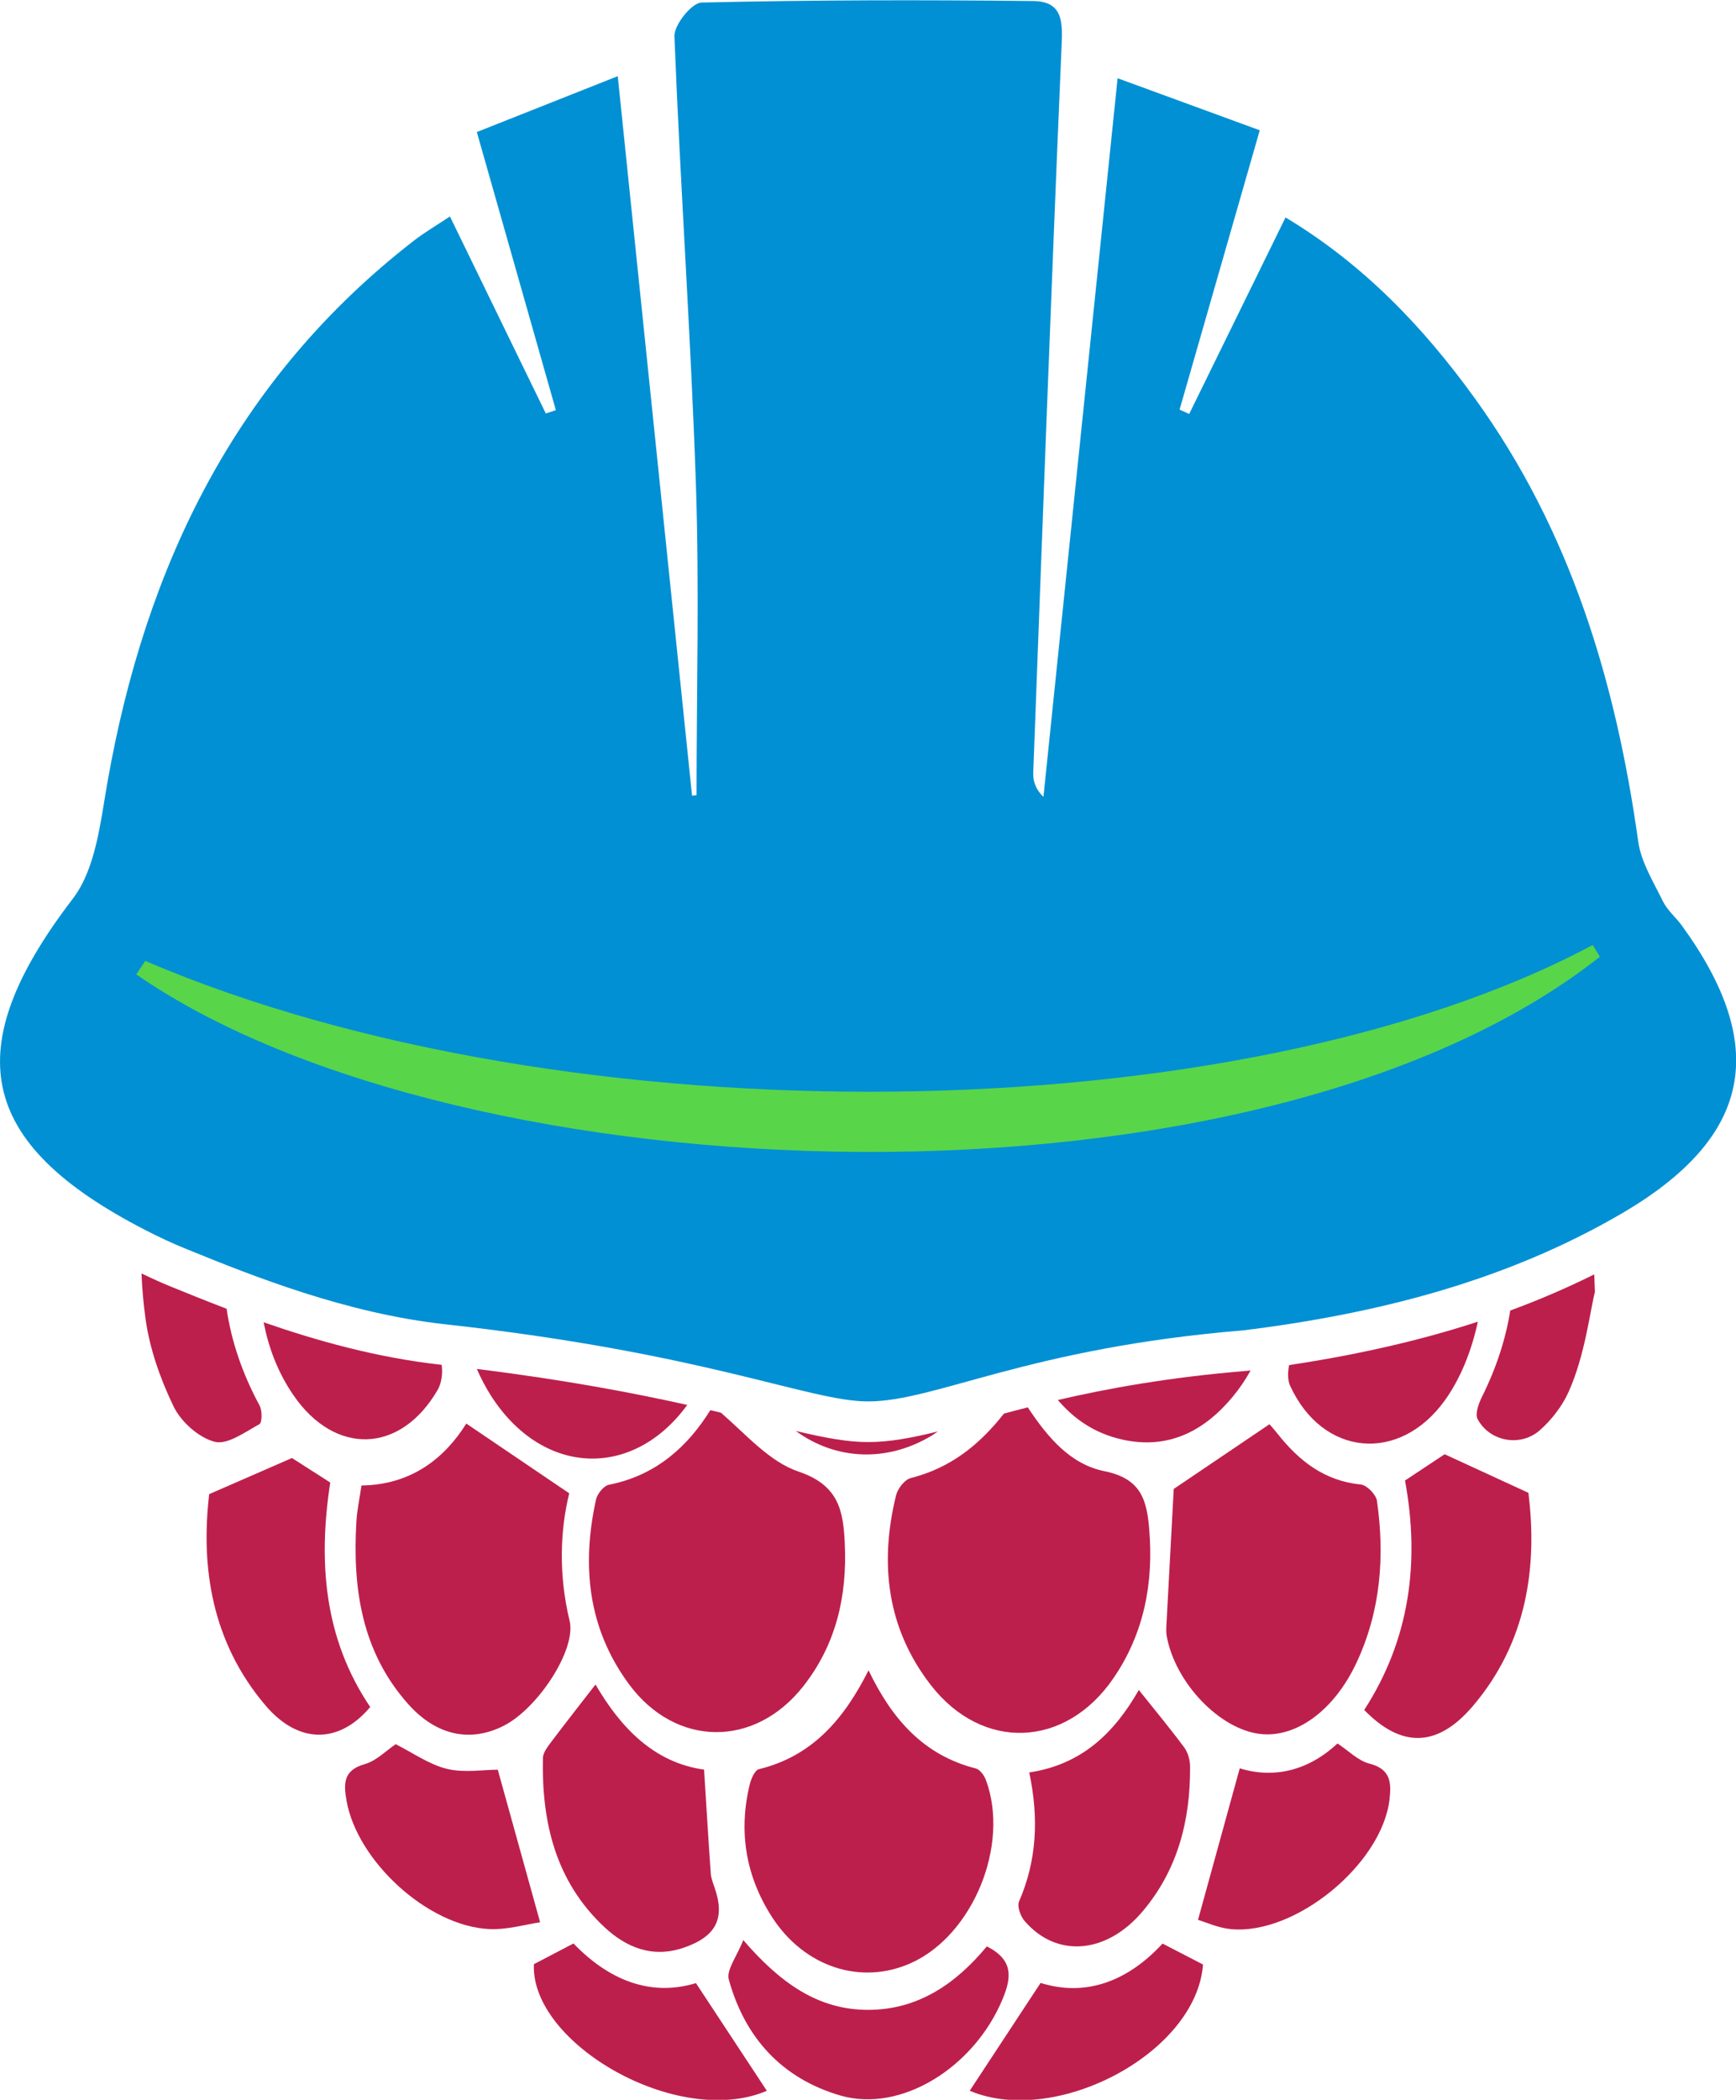 <?xml version="1.0" encoding="UTF-8" standalone="no"?>
<svg
   xmlns:dc="http://purl.org/dc/elements/1.1/"
   xmlns:cc="http://creativecommons.org/ns#"
   xmlns:rdf="http://www.w3.org/1999/02/22-rdf-syntax-ns#"
   xmlns:svg="http://www.w3.org/2000/svg"
   xmlns="http://www.w3.org/2000/svg"
   xmlns:sodipodi="http://sodipodi.sourceforge.net/DTD/sodipodi-0.dtd"
   xmlns:inkscape="http://www.inkscape.org/namespaces/inkscape"
   version="1.1"
   width="69.962"
   height="84.59"
   id="svg3971"
   inkscape:version="0.92.3 (2405546, 2018-03-11)"
   sodipodi:docname="logo1.svg"
   viewBox="0 0 34.981 42.295">
  <sodipodi:namedview
     pagecolor="#ffffff"
     bordercolor="#666666"
     borderopacity="1"
     objecttolerance="10"
     gridtolerance="10"
     guidetolerance="10"
     inkscape:pageopacity="0"
     inkscape:pageshadow="2"
     inkscape:window-width="1299"
     inkscape:window-height="713"
     id="namedview42"
     showgrid="false"
     inkscape:zoom="2.1071782"
     inkscape:cx="25.953493"
     inkscape:cy="72.352452"
     inkscape:window-x="67"
     inkscape:window-y="27"
     inkscape:window-maximized="1"
     inkscape:current-layer="svg3971"
     scale-x="0.5"
     fit-margin-top="0"
     fit-margin-left="0"
     fit-margin-right="0"
     fit-margin-bottom="0" />
  <defs
     id="defs3973" />
  <g
     transform="matrix(0.258,0,0,0.258,-6.551,-73.396)"
     id="g4653-9"
     style="display:inline">
    <g
       transform="translate(-85.61,228.05)"
       id="g34-2"
       style="fill-rule:nonzero">
      <path
         d="m 173.156,168.148 c 3.117,2.281 7.124,2.474 10.625,0.355 0.16,-0.098 0.313,-0.214 0.47,-0.32 -1.988,0.498 -3.751,0.832 -5.452,0.832 -1.625,0.001 -3.366,-0.329 -5.643,-0.867 z"
         id="path36-6"
         style="fill:#bd1f4c;fill-rule:nonzero"
         inkscape:connector-curvature="0" />
      <path
         d="m 182.133,171.826 c -0.479,0.12 -1.017,0.822 -1.148,1.348 -1.307,5.322 -0.715,10.38 2.703,14.797 4.038,5.213 10.537,4.94 14.272,-0.516 2.406,-3.513 3.15,-7.461 2.796,-11.661 -0.189,-2.269 -0.647,-3.931 -3.486,-4.503 -2.667,-0.539 -4.422,-2.614 -5.998,-4.987 -0.65,0.164 -1.267,0.329 -1.863,0.49 -1.951,2.485 -4.219,4.257 -7.276,5.032 z"
         id="path38-8"
         style="fill:#bd1f4c;fill-rule:nonzero"
         inkscape:connector-curvature="0" />
      <path
         d="m 158.561,172.348 c -0.408,0.079 -0.909,0.707 -1.011,1.16 -1.128,5.139 -0.642,10.038 2.562,14.392 3.656,4.963 9.846,5.011 13.646,0.155 2.558,-3.263 3.413,-7.05 3.224,-11.101 -0.118,-2.523 -0.432,-4.563 -3.616,-5.636 -2.257,-0.76 -4.06,-2.863 -6.058,-4.598 -0.27,-0.064 -0.548,-0.129 -0.829,-0.195 -1.74,2.798 -4.205,5.089 -7.918,5.823 z"
         id="path40-5"
         style="fill:#bd1f4c;fill-rule:nonzero"
         inkscape:connector-curvature="0" />
      <path
         d="m 149.324,165.359 c 4.026,6.331 11.106,6.584 15.354,0.756 -4.188,-0.932 -9.533,-1.952 -16.435,-2.808 0.312,0.711 0.668,1.4 1.081,2.052 z"
         id="path42-2"
         style="fill:#bd1f4c;fill-rule:nonzero"
         inkscape:connector-curvature="0" />
      <path
         d="m 208.398,163.454 c -6.092,0.499 -10.884,1.373 -14.775,2.276 1.277,1.505 2.902,2.624 5.075,3.099 3.539,0.775 6.331,-0.656 8.56,-3.326 0.552,-0.662 1.019,-1.358 1.42,-2.081 -0.049,0.007 -0.097,0.013 -0.146,0.021 z"
         id="path44-8"
         style="fill:#bd1f4c;fill-rule:nonzero"
         inkscape:connector-curvature="0" />
      <path
         d="m 131.59,159.663 c 0.396,2.006 1.109,3.908 2.316,5.673 3.249,4.756 8.381,4.603 11.282,-0.402 0.298,-0.517 0.406,-1.301 0.308,-1.95 -0.023,-0.002 -0.042,-0.004 -0.063,-0.007 -5.006,-0.552 -9.751,-1.889 -13.843,-3.314 z"
         id="path46-3"
         style="fill:#bd1f4c;fill-rule:nonzero"
         inkscape:connector-curvature="0" />
      <path
         d="m 211.767,164.628 c 2.531,5.508 8.514,6.057 12.059,1.16 1.229,-1.7 2.101,-3.854 2.598,-6.171 -4.478,1.461 -9.349,2.576 -14.738,3.387 -0.116,0.561 -0.123,1.182 0.081,1.624 z"
         id="path48-6"
         style="fill:#bd1f4c;fill-rule:nonzero"
         inkscape:connector-curvature="0" />
      <path
         d="m 182.174,209.679 c 4.819,-2.185 7.702,-9.203 5.835,-14.266 -0.133,-0.361 -0.465,-0.833 -0.791,-0.915 -4.081,-1.036 -6.552,-3.852 -8.381,-7.664 -1.904,3.787 -4.383,6.702 -8.558,7.717 -0.319,0.077 -0.607,0.735 -0.716,1.172 -0.905,3.698 -0.313,7.196 1.733,10.372 2.546,3.943 6.989,5.347 10.878,3.584 z"
         id="path50-7"
         style="fill:#bd1f4c;fill-rule:nonzero"
         inkscape:connector-curvature="0" />
      <path
         d="m 209.419,191.803 c 2.826,0.327 5.794,-1.851 7.53,-5.566 1.885,-4.033 2.217,-8.287 1.597,-12.627 -0.07,-0.494 -0.786,-1.233 -1.258,-1.28 -2.827,-0.277 -4.81,-1.827 -6.486,-3.938 -0.303,-0.383 -0.632,-0.745 -0.654,-0.769 -2.643,1.787 -5.133,3.469 -7.475,5.051 -0.187,3.451 -0.381,6.993 -0.567,10.534 -0.02,0.324 -0.036,0.657 0.021,0.971 0.666,3.642 4.134,7.259 7.292,7.624 z"
         id="path52-8"
         style="fill:#bd1f4c;fill-rule:nonzero"
         inkscape:connector-curvature="0" />
      <path
         d="m 147.421,167.57 c -1.697,2.717 -4.314,4.787 -8.188,4.835 -0.149,1.033 -0.346,1.925 -0.397,2.826 -0.306,5.228 0.419,10.192 4.073,14.27 2.188,2.437 4.825,2.97 7.402,1.679 2.687,-1.342 5.721,-5.962 5.178,-8.21 -0.848,-3.511 -0.765,-6.973 -0.029,-9.955 -2.878,-1.948 -5.4,-3.657 -8.039,-5.445 z"
         id="path54-7"
         style="fill:#bd1f4c;fill-rule:nonzero"
         inkscape:connector-curvature="0" />
      <path
         d="m 158.2,206.877 c 1.733,1.621 3.794,2.448 6.227,1.604 2.515,-0.871 3.229,-2.284 2.376,-4.709 -0.121,-0.353 -0.265,-0.718 -0.29,-1.084 -0.188,-2.649 -0.345,-5.301 -0.522,-8.1 -3.948,-0.549 -6.547,-3.326 -8.478,-6.646 -1.174,1.516 -2.329,2.978 -3.449,4.469 -0.285,0.381 -0.651,0.841 -0.659,1.271 -0.107,5.007 0.984,9.63 4.795,13.195 z"
         id="path56-2"
         style="fill:#bd1f4c;fill-rule:nonzero"
         inkscape:connector-curvature="0" />
      <path
         d="m 191.026,206.407 c 2.496,2.9 6.391,2.591 9.221,-0.759 2.743,-3.244 3.726,-7.113 3.703,-11.278 -10e-4,-0.507 -0.157,-1.105 -0.453,-1.506 -1.13,-1.524 -2.346,-2.983 -3.551,-4.494 -1.865,3.253 -4.364,5.81 -8.558,6.438 0.749,3.544 0.605,6.853 -0.798,10.076 -0.162,0.383 0.115,1.148 0.436,1.523 z"
         id="path58-6"
         style="fill:#bd1f4c;fill-rule:nonzero"
         inkscape:connector-curvature="0" />
      <path
         d="m 122.054,155.849 c 0.042,1.144 0.147,2.293 0.3,3.443 0.315,2.379 1.155,4.769 2.203,6.938 0.58,1.202 1.957,2.434 3.208,2.763 0.991,0.261 2.376,-0.764 3.498,-1.376 0.214,-0.117 0.226,-1.06 0.014,-1.452 -1.367,-2.528 -2.209,-5.046 -2.578,-7.558 -1.585,-0.605 -3.037,-1.194 -4.32,-1.716 -0.762,-0.307 -1.537,-0.662 -2.325,-1.042 z"
         id="path60-6"
         style="fill:#bd1f4c;fill-rule:nonzero"
         inkscape:connector-curvature="0" />
      <path
         d="m 226.769,165.435 c -0.273,0.543 -0.584,1.377 -0.358,1.796 0.943,1.753 3.35,2.193 4.863,0.853 0.916,-0.809 1.746,-1.89 2.226,-2.96 1.299,-2.885 1.668,-6.253 2.068,-7.829 -0.014,-0.476 -0.033,-0.922 -0.052,-1.372 -2.098,1.041 -4.277,1.982 -6.56,2.822 -0.356,2.231 -1.08,4.46 -2.187,6.69 z"
         id="path62-2"
         style="fill:#bd1f4c;fill-rule:nonzero"
         inkscape:connector-curvature="0" />
      <path
         d="m 139.916,189.7 c -3.63,-5.378 -4.066,-11.367 -3.122,-17.526 -1.223,-0.782 -2.354,-1.506 -2.991,-1.914 -2.253,0.983 -4.144,1.809 -6.463,2.82 -0.672,5.693 0.194,11.545 4.386,16.485 2.598,3.062 5.77,3.014 8.19,0.135 z"
         id="path64-9"
         style="fill:#bd1f4c;fill-rule:nonzero"
         inkscape:connector-curvature="0" />
      <path
         d="m 223.831,169.965 c -0.689,0.456 -1.789,1.186 -3.095,2.051 1.18,6.397 0.354,12.446 -3.187,17.914 2.884,2.962 5.691,2.962 8.467,-0.284 4.312,-5.04 5.06,-11.037 4.357,-16.669 -2.445,-1.127 -4.358,-2.007 -6.542,-3.012 z"
         id="path66-7"
         style="fill:#bd1f4c;fill-rule:nonzero"
         inkscape:connector-curvature="0" />
      <path
         d="m 149.879,194.594 c -1.167,0 -2.648,0.259 -3.982,-0.069 -1.397,-0.345 -2.656,-1.254 -3.992,-1.923 -0.745,0.5 -1.499,1.295 -2.406,1.552 -1.696,0.479 -1.669,1.533 -1.429,2.88 0.843,4.712 6.347,9.771 11.132,10.001 1.423,0.067 2.87,-0.369 3.985,-0.527 -1.21,-4.362 -2.276,-8.192 -3.308,-11.914 z"
         id="path68-0"
         style="fill:#bd1f4c;fill-rule:nonzero"
         inkscape:connector-curvature="0" />
      <path
         d="m 217.954,194.118 c -0.89,-0.23 -1.639,-1.013 -2.492,-1.572 -2.311,2.158 -5.016,2.75 -7.634,1.94 -1.061,3.846 -2.099,7.616 -3.259,11.83 0.588,0.172 1.548,0.622 2.546,0.722 5.049,0.503 11.828,-5.083 12.411,-10.127 0.154,-1.331 0.082,-2.37 -1.572,-2.793 z"
         id="path70-3"
         style="fill:#bd1f4c;fill-rule:nonzero"
         inkscape:connector-curvature="0" />
      <path
         d="m 188.077,208.386 c -2.387,2.876 -5.319,4.941 -9.234,4.957 -3.986,0.017 -6.938,-2.146 -9.791,-5.447 -0.497,1.28 -1.337,2.329 -1.127,3.086 1.252,4.534 4.15,7.722 8.714,9.049 4.73,1.373 10.459,-2.183 12.68,-7.559 0.674,-1.635 0.86,-3.02 -1.242,-4.086 z"
         id="path72-7"
         style="fill:#bd1f4c;fill-rule:nonzero"
         inkscape:connector-curvature="0" />
      <path
         d="m 192.274,211.24 c -1.937,2.951 -3.75,5.708 -5.536,8.42 6.717,2.838 17.706,-2.93 18.221,-9.857 -1.003,-0.52 -2.016,-1.042 -3.161,-1.635 -2.693,2.923 -5.97,4.188 -9.524,3.072 z"
         id="path74-2"
         style="fill:#bd1f4c;fill-rule:nonzero"
         inkscape:connector-curvature="0" />
      <path
         d="m 155.791,208.16 c -1.058,0.555 -2.007,1.053 -3.091,1.617 -0.282,6.18 11.232,12.855 18.193,9.885 -1.785,-2.711 -3.599,-5.465 -5.537,-8.406 -3.594,1.09 -6.844,-0.272 -9.565,-3.096 z"
         id="path76-3"
         style="fill:#bd1f4c;fill-rule:nonzero"
         inkscape:connector-curvature="0" />
    </g>
    <path
       d="m 156.761,356.759 c -0.476,-0.658 -1.146,-1.205 -1.493,-1.915 -0.74,-1.514 -1.703,-3.053 -1.928,-4.669 -1.749,-12.469 -5.281,-24.246 -12.758,-34.592 -4.031,-5.578 -8.696,-10.467 -14.788,-14.126 -2.61,5.325 -5.069,10.334 -7.525,15.344 -0.25,-0.115 -0.499,-0.229 -0.749,-0.343 2.058,-7.165 4.113,-14.328 6.261,-21.806 -3.843,-1.407 -7.29,-2.669 -11.102,-4.064 -1.976,19.138 -3.883,37.623 -5.792,56.107 -0.671,-0.657 -0.819,-1.291 -0.796,-1.919 0.707,-18.805 1.395,-37.608 2.199,-56.409 0.084,-1.956 0.263,-3.78 -2.204,-3.806 -8.636,-0.097 -17.278,-0.085 -25.908,0.119 -0.759,0.018 -2.148,1.745 -2.113,2.635 0.458,11.63 1.274,23.245 1.675,34.875 0.278,8.115 0.054,16.249 0.054,24.373 -0.118,0.012 -0.234,0.025 -0.352,0.037 -1.916,-18.556 -3.833,-37.11 -5.803,-56.173 -4.131,1.637 -7.572,3.002 -11.006,4.362 2.161,7.6 4.167,14.656 6.172,21.711 -0.263,0.089 -0.524,0.175 -0.785,0.262 -2.468,-5.064 -4.932,-10.13 -7.488,-15.384 -1.09,0.728 -2.005,1.26 -2.831,1.903 -13.897,10.774 -20.961,25.385 -23.933,42.359 -0.541,3.092 -0.907,6.677 -2.693,9.007 -8.944,11.672 -7.512,19.065 5.59,25.826 1.073,0.555 2.178,1.074 3.3,1.527 5.208,2.118 12.44,5.014 20.207,5.87 20.477,2.258 28.402,6.021 33.018,6.021 5.277,0 12.454,-4.169 29.342,-5.551 10.298,-1.28 20.417,-3.802 29.554,-9.142 10.08,-5.9 11.543,-12.98 4.675,-22.439 z"
       id="path3349-5"
       style="fill:#0290d4;fill-opacity:1"
       inkscape:connector-curvature="0" />
    <path
       d="m 36.032,360.551 c 0.236,-0.351 0.473,-0.701 0.705,-1.051 32.896,14.1 85.39,13.525 113.046,-1.241 0.188,0.306 0.377,0.611 0.565,0.915 -26.869,21.21 -88.915,18.968 -114.316,1.377 z"
       id="path78-1"
       style="fill:#59d549;fill-opacity:1"
       inkscape:connector-curvature="0" />
  </g>
</svg>
